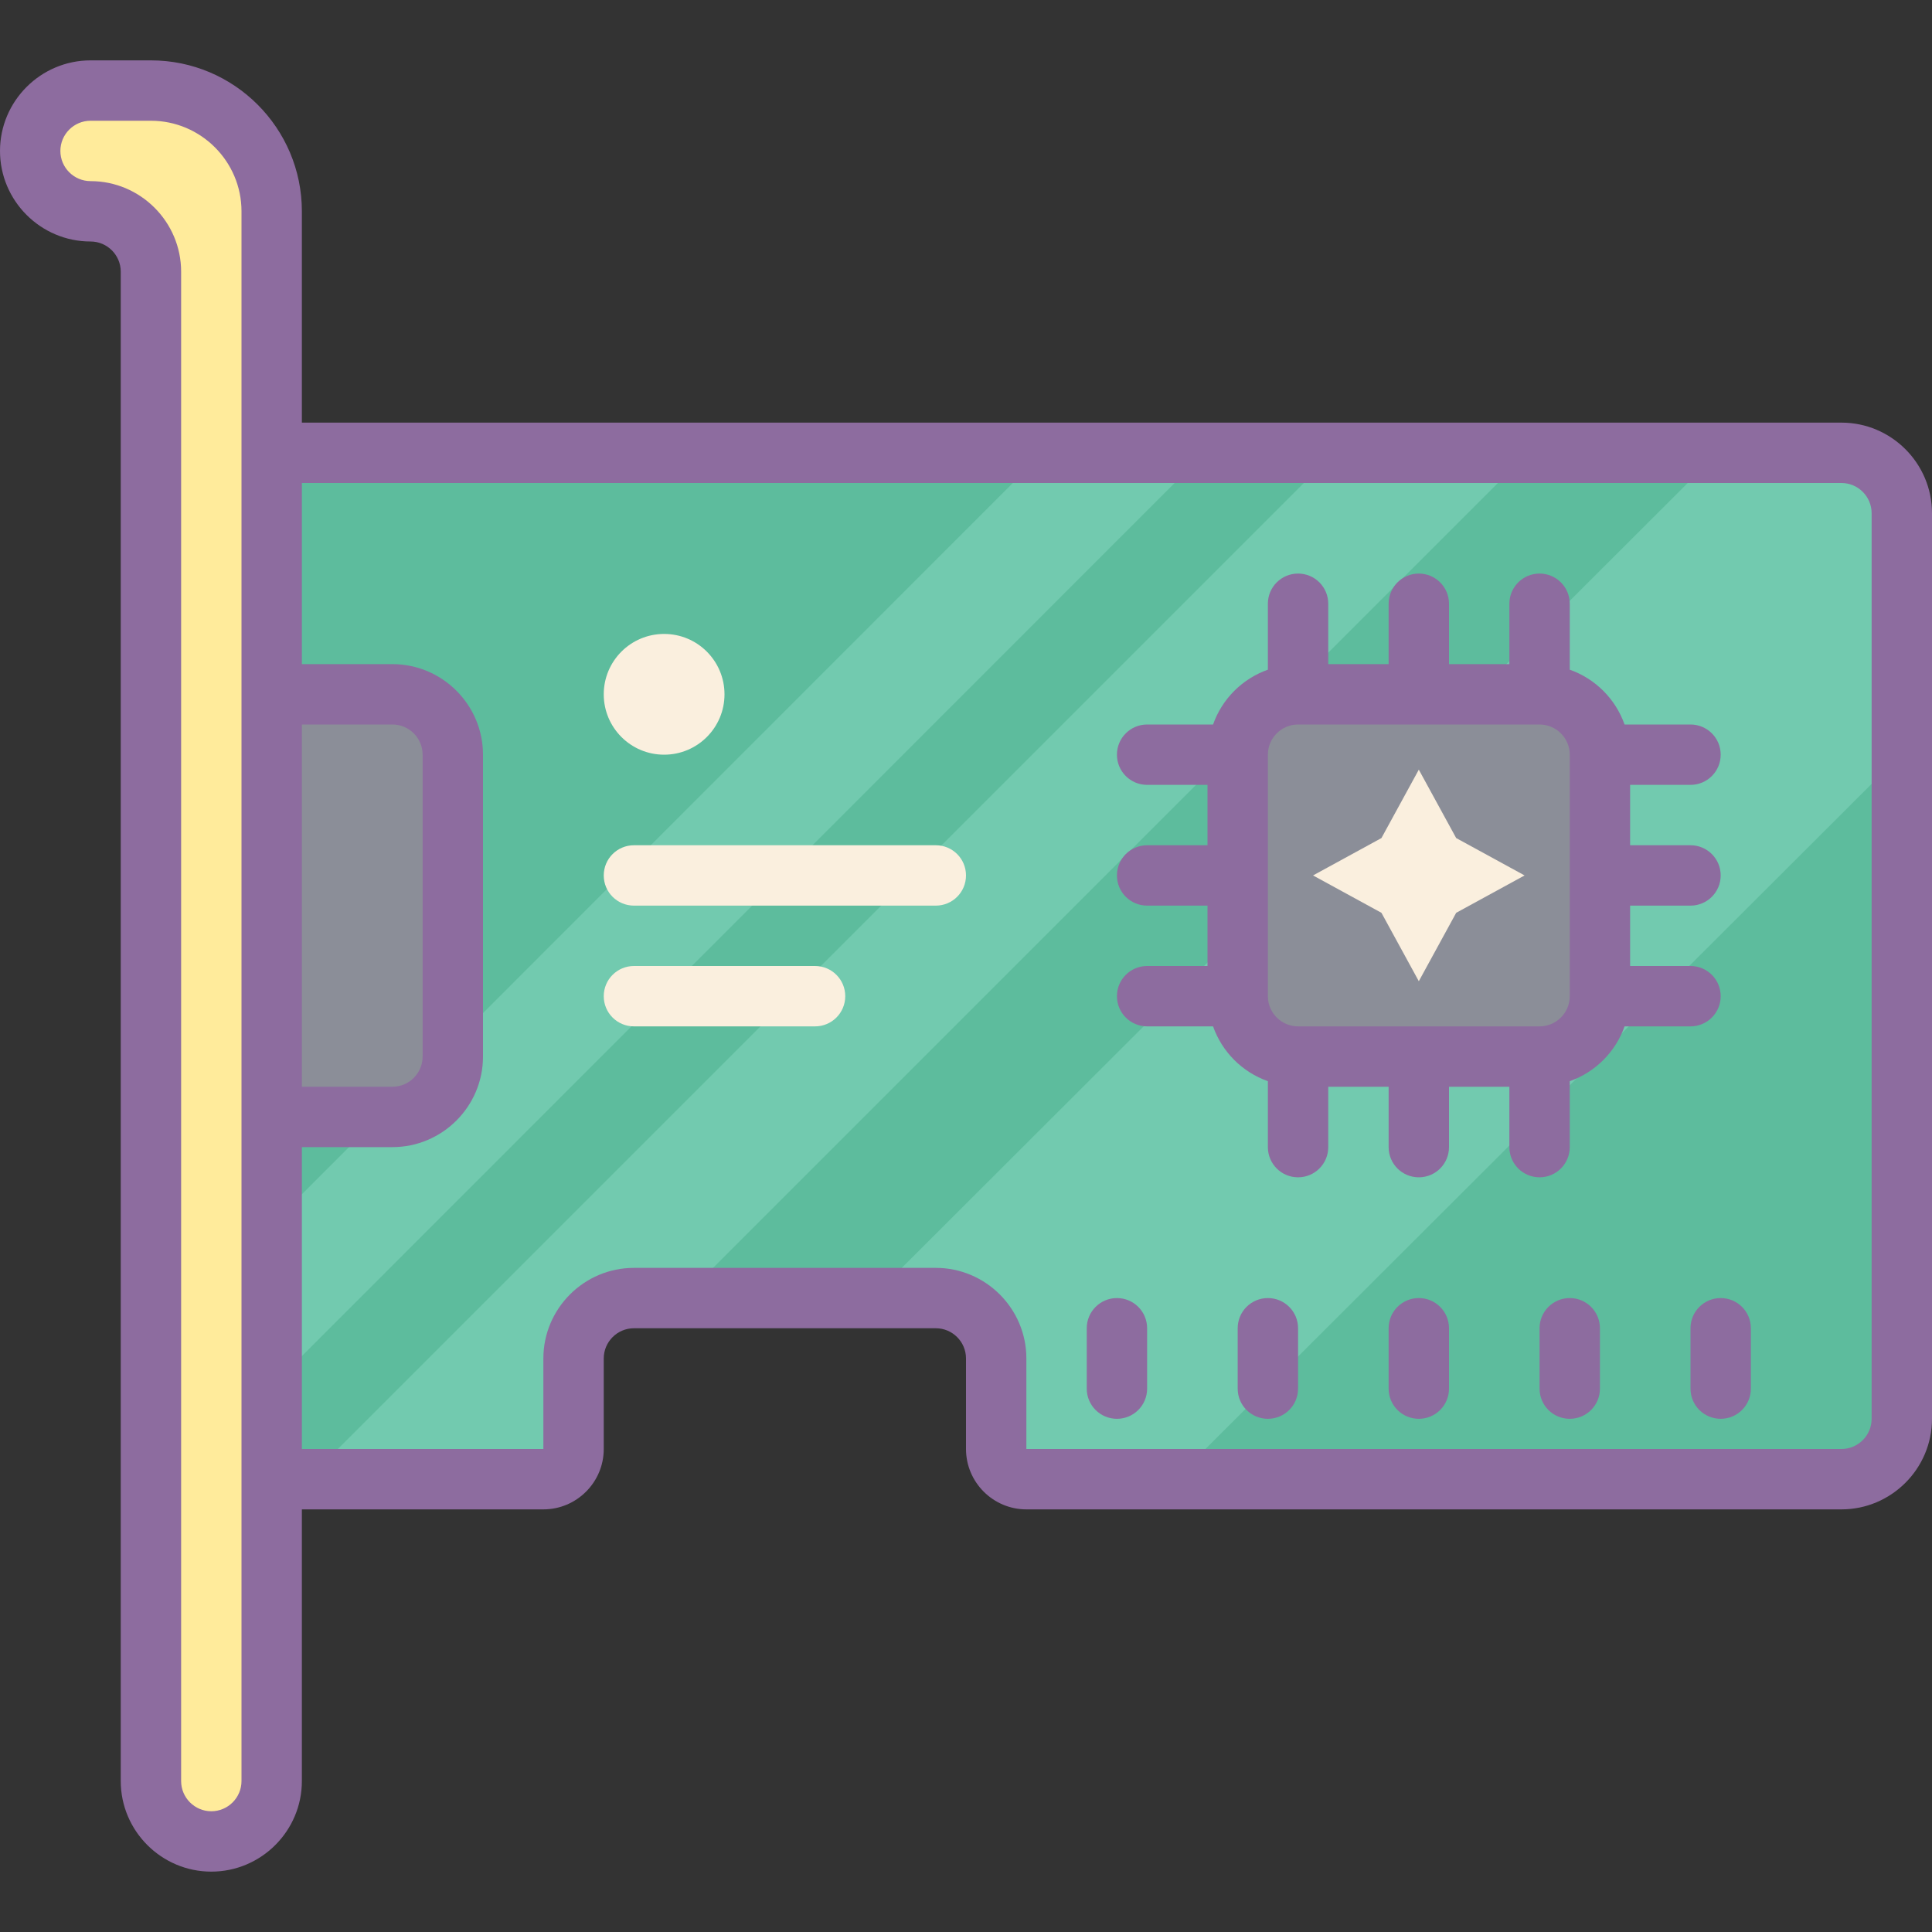 <?xml version="1.0" encoding="UTF-8"?>
<svg xmlns="http://www.w3.org/2000/svg" xmlns:xlink="http://www.w3.org/1999/xlink" width="64pt" height="64pt" viewBox="0 0 64 64" version="1.1">
<rect x="0" y="0" width="64" height="64" fill="#333333" stroke="none"/>
<g id="surface1">
<path style=" stroke:none;fill-rule:nonzero;fill:#5DBC9D;fill-opacity:1;" d="M 63 17 L 63 47 C 63 48.102 62.102 49 61 49 L 34 49 C 33.449 49 33 48.551 33 48 L 33 45 C 33 43.898 32.102 43 31 43 L 21 43 C 19.898 43 19 43.898 19 45 L 19 48 C 19 48.391 18.781 48.73 18.449 48.891 C 18.309 48.961 18.16 49 18 49 L 9 49 L 9 15 L 61 15 C 62.102 15 63 15.898 63 17 Z "/>
<path style=" stroke:none;fill-rule:nonzero;fill:#72CAAF;fill-opacity:1;" d="M 50.621 15 L 22.621 43 L 21 43 C 19.898 43 19 43.898 19 45 L 19 46.621 L 18.531 47.09 L 18.449 48.891 L 18.449 49 L 10 49.191 L 44.191 15 Z "/>
<path style=" stroke:none;fill-rule:nonzero;fill:#72CAAF;fill-opacity:1;" d="M 63 17 L 63 24.969 L 38.93 49 L 34 49 C 33.449 49 33 48.551 33 48 L 33 45 C 33 43.898 32.102 43 31 43 L 28.871 43 L 56.91 15 L 61 15 C 62.102 15 63 15.898 63 17 Z "/>
<path style=" stroke:none;fill-rule:nonzero;fill:#72CAAF;fill-opacity:1;" d="M 39.91 15 L 9.121 45.801 L 9.121 40.441 L 34.551 15 Z "/>
<path style=" stroke:none;fill-rule:nonzero;fill:#FFEB9B;fill-opacity:1;" d="M 1 5 C 1 6.105 1.895 7 3 7 C 4.105 7 5 7.895 5 9 L 5 59 C 5 60.105 5.895 61 7 61 C 8.105 61 9 60.105 9 59 L 9 7 C 9 4.789 7.211 3 5 3 L 3 3 C 1.895 3 1 3.895 1 5 Z "/>
<path style=" stroke:none;fill-rule:nonzero;fill:#8B8E98;fill-opacity:1;" d="M 51 35 L 43 35 C 41.895 35 41 34.105 41 33 L 41 25 C 41 23.895 41.895 23 43 23 L 51 23 C 52.105 23 53 23.895 53 25 L 53 33 C 53 34.105 52.105 35 51 35 Z "/>
<path style=" stroke:none;fill-rule:nonzero;fill:#8B8E98;fill-opacity:1;" d="M 13 37 L 9 37 L 9 23 L 13 23 C 14.105 23 15 23.895 15 25 L 15 35 C 15 36.105 14.105 37 13 37 Z "/>
<path style=" stroke:none;fill-rule:nonzero;fill:#8D6C9F;fill-opacity:1;" d="M 61 14 L 10 14 L 10 7 C 10 4.242 7.758 2 5 2 L 3 2 C 1.348 2 0 3.348 0 5 C 0 6.652 1.348 8 3 8 C 3.551 8 4 8.449 4 9 L 4 59 C 4 60.652 5.348 62 7 62 C 8.652 62 10 60.652 10 59 L 10 50 L 18 50 C 19.102 50 20 49.102 20 48 L 20 45 C 20 44.449 20.449 44 21 44 L 31 44 C 31.551 44 32 44.449 32 45 L 32 48 C 32 49.102 32.898 50 34 50 L 61 50 C 62.652 50 64 48.652 64 47 L 64 17 C 64 15.348 62.652 14 61 14 Z M 8 59 C 8 59.551 7.551 60 7 60 C 6.449 60 6 59.551 6 59 L 6 9 C 6 7.348 4.652 6 3 6 C 2.449 6 2 5.551 2 5 C 2 4.449 2.449 4 3 4 L 5 4 C 6.652 4 8 5.348 8 7 Z M 10 24 L 13 24 C 13.551 24 14 24.449 14 25 L 14 35 C 14 35.551 13.551 36 13 36 L 10 36 Z M 62 47 C 62 47.551 61.551 48 61 48 L 34 48 L 34 45 C 34 43.348 32.652 42 31 42 L 21 42 C 19.348 42 18 43.348 18 45 L 18 48 L 10 48 L 10 38 L 13 38 C 14.652 38 16 36.652 16 35 L 16 25 C 16 23.348 14.652 22 13 22 L 10 22 L 10 16 L 61 16 C 61.551 16 62 16.449 62 17 Z "/>
<path style=" stroke:none;fill-rule:nonzero;fill:#FAEFDE;fill-opacity:1;" d="M 24 23 C 24 24.105 23.105 25 22 25 C 20.895 25 20 24.105 20 23 C 20 21.895 20.895 21 22 21 C 23.105 21 24 21.895 24 23 Z "/>
<path style=" stroke:none;fill-rule:nonzero;fill:#8D6C9F;fill-opacity:1;" d="M 42 43 C 41.449 43 41 43.445 41 44 L 41 46 C 41 46.555 41.449 47 42 47 C 42.551 47 43 46.555 43 46 L 43 44 C 43 43.445 42.551 43 42 43 Z "/>
<path style=" stroke:none;fill-rule:nonzero;fill:#8D6C9F;fill-opacity:1;" d="M 57 43 C 56.449 43 56 43.445 56 44 L 56 46 C 56 46.555 56.449 47 57 47 C 57.551 47 58 46.555 58 46 L 58 44 C 58 43.445 57.551 43 57 43 Z "/>
<path style=" stroke:none;fill-rule:nonzero;fill:#8D6C9F;fill-opacity:1;" d="M 52 43 C 51.449 43 51 43.445 51 44 L 51 46 C 51 46.555 51.449 47 52 47 C 52.551 47 53 46.555 53 46 L 53 44 C 53 43.445 52.551 43 52 43 Z "/>
<path style=" stroke:none;fill-rule:nonzero;fill:#8D6C9F;fill-opacity:1;" d="M 47 43 C 46.449 43 46 43.445 46 44 L 46 46 C 46 46.555 46.449 47 47 47 C 47.551 47 48 46.555 48 46 L 48 44 C 48 43.445 47.551 43 47 43 Z "/>
<path style=" stroke:none;fill-rule:nonzero;fill:#8D6C9F;fill-opacity:1;" d="M 37 43 C 36.449 43 36 43.445 36 44 L 36 46 C 36 46.555 36.449 47 37 47 C 37.551 47 38 46.555 38 46 L 38 44 C 38 43.445 37.551 43 37 43 Z "/>
<path style=" stroke:none;fill-rule:nonzero;fill:#FAEFDE;fill-opacity:1;" d="M 31 28 L 21 28 C 20.449 28 20 28.445 20 29 C 20 29.555 20.449 30 21 30 L 31 30 C 31.551 30 32 29.555 32 29 C 32 28.445 31.551 28 31 28 Z "/>
<path style=" stroke:none;fill-rule:nonzero;fill:#FAEFDE;fill-opacity:1;" d="M 27 32 L 21 32 C 20.449 32 20 32.445 20 33 C 20 33.555 20.449 34 21 34 L 27 34 C 27.551 34 28 33.555 28 33 C 28 32.445 27.551 32 27 32 Z "/>
<path style=" stroke:none;fill-rule:nonzero;fill:#8D6C9F;fill-opacity:1;" d="M 56 34 C 56.551 34 57 33.555 57 33 C 57 32.445 56.551 32 56 32 L 54 32 L 54 30 L 56 30 C 56.551 30 57 29.555 57 29 C 57 28.445 56.551 28 56 28 L 54 28 L 54 26 L 56 26 C 56.551 26 57 25.555 57 25 C 57 24.445 56.551 24 56 24 L 53.816 24 C 53.516 23.152 52.848 22.484 52 22.184 L 52 20 C 52 19.445 51.551 19 51 19 C 50.449 19 50 19.445 50 20 L 50 22 L 48 22 L 48 20 C 48 19.445 47.551 19 47 19 C 46.449 19 46 19.445 46 20 L 46 22 L 44 22 L 44 20 C 44 19.445 43.551 19 43 19 C 42.449 19 42 19.445 42 20 L 42 22.184 C 41.152 22.484 40.484 23.152 40.184 24 L 38 24 C 37.449 24 37 24.445 37 25 C 37 25.555 37.449 26 38 26 L 40 26 L 40 28 L 38 28 C 37.449 28 37 28.445 37 29 C 37 29.555 37.449 30 38 30 L 40 30 L 40 32 L 38 32 C 37.449 32 37 32.445 37 33 C 37 33.555 37.449 34 38 34 L 40.184 34 C 40.484 34.848 41.152 35.516 42 35.816 L 42 38 C 42 38.555 42.449 39 43 39 C 43.551 39 44 38.555 44 38 L 44 36 L 46 36 L 46 38 C 46 38.555 46.449 39 47 39 C 47.551 39 48 38.555 48 38 L 48 36 L 50 36 L 50 38 C 50 38.555 50.449 39 51 39 C 51.551 39 52 38.555 52 38 L 52 35.816 C 52.848 35.516 53.516 34.848 53.816 34 Z M 51 34 L 43 34 C 42.449 34 42 33.551 42 33 L 42 25 C 42 24.449 42.449 24 43 24 L 51 24 C 51.551 24 52 24.449 52 25 L 52 33 C 52 33.551 51.551 34 51 34 Z "/>
<path style=" stroke:none;fill-rule:nonzero;fill:#FAEFDE;fill-opacity:1;" d="M 47 25.496 L 48.238 27.762 L 50.504 29 L 48.238 30.238 L 47 32.504 L 45.762 30.238 L 43.496 29 L 45.762 27.762 Z "/>
</g>
</svg>
